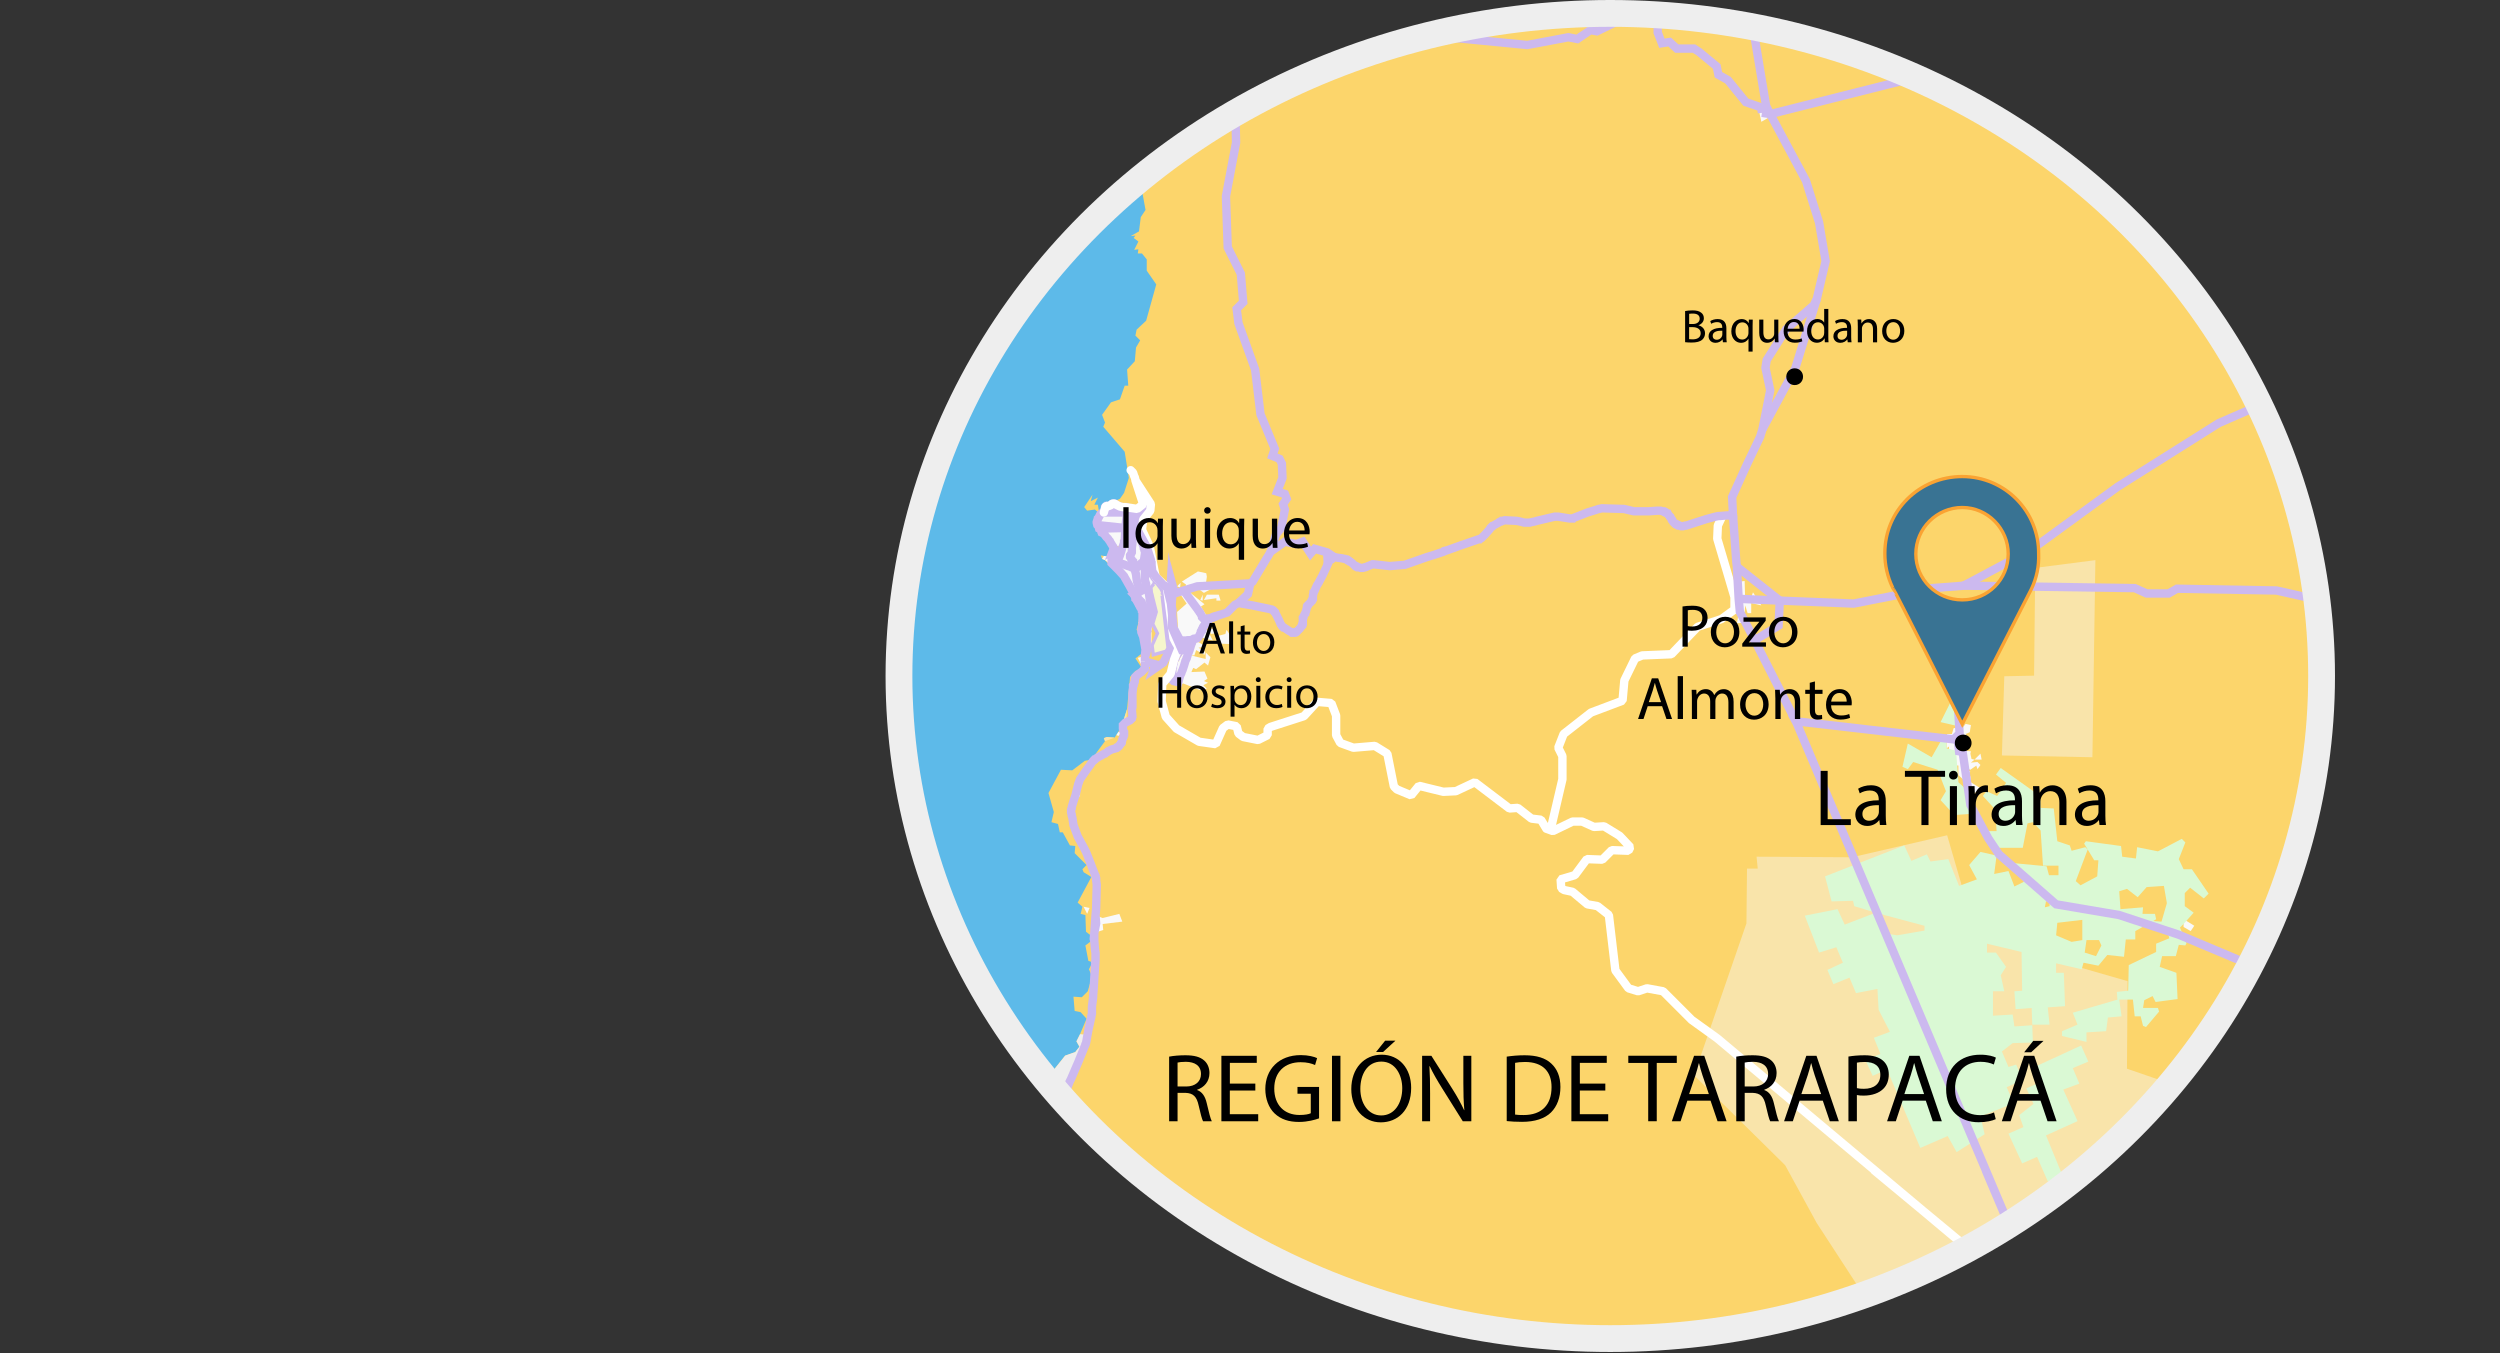 <?xml version="1.0" encoding="UTF-8"?><svg id="Region" xmlns="http://www.w3.org/2000/svg" xmlns:xlink="http://www.w3.org/1999/xlink" viewBox="0 0 746.16 403.89"><rect x="0" y="0" width="746.16" height="403.89" fill="#333333" stroke="none"/><defs><style>.cls-1{stroke-width:1.29px;}.cls-1,.cls-2,.cls-3,.cls-4,.cls-5{fill:none;}.cls-1,.cls-3{stroke-linecap:round;}.cls-1,.cls-4,.cls-6,.cls-5{stroke:#ccb9ef;}.cls-1,.cls-5{stroke-linejoin:round;}.cls-7{fill:#5dbae9;}.cls-8{fill:#f9e4aa;}.cls-9{fill:#daf9d4;}.cls-2{stroke:#eee;stroke-width:8px;}.cls-2,.cls-4,.cls-10,.cls-6{stroke-miterlimit:10;}.cls-11{fill:#f9f9f9;}.cls-3{stroke:#fff;stroke-linejoin:bevel;}.cls-3,.cls-4{stroke-width:2.5px;}.cls-12{clip-path:url(#clippath);}.cls-13{fill:#fcd56b;}.cls-10{fill:#397393;stroke:#faa332;}.cls-6{fill:#f6f6cd;}.cls-14{fill:#eee;}.cls-5{stroke-width:1.72px;}</style><clipPath id="clippath"><ellipse class="cls-2" cx="480.61" cy="201.76" rx="212.3" ry="197.76"/></clipPath></defs><g><g class="cls-12"><rect class="cls-7" x="218.23" y="2.64" width="527.35" height="400"/><path class="cls-13" d="M304.4,333.55l1.06,1.24-.89,1.07,2.49,1.77,.71,3.2-1.77,8.36,1.77-.36,.18,.66v2.36l1.07,1.6-.71,.18,1.06,1.6-1.77,1.42,1.6,1.6-1.07,2.31,1.24,1.6-.17,2.14-3.03,3.2,.18,3.73-1.6,1.6,.4,4.77,.14,3.05,.13,.18,.04,.53,2.49,2.84,.53,3.56,.89,.71-.53,1.96,.18,.17h0l1.6,1.6,1.78,.18-.72,.71,.22,.17-.22,.36,1.6,.72-.17,3.55,.71,.53v1.96l-1.07,.89-.53-.54-1,1.91h434.36V2.64H334.95l.37,2.08,1.96,.71-1.07,4.98,1.25,4.09-1.07,1.95,1.07,.71-.18,1.96,1.24,.17,1.07,1.6-.71,.54,2.49,1.42,1.06,5.86,1.6,1.43-.88,3.2,1.06,2.84-.89,3.2,.18,2.13,.89,.54-1.07,3.55-1.6,1.07,.71,2.31-1.77,4.09,1.06,2.66-.89,1.07,1.07,5.86-1.42,2.14-.53,4.26-2.49,1.42,1.42-.17-.53,.71,1.42,1.06-1.25,2.49,1.25-.17-.18,1.24h1.24l1.43,1.78v3.37l2.84,4.09-3.02,10.84-2.85,2.67-.35,1.78,1.42,1.42-1.24,2.13-.36,4.09-2.31,2.49,.36,4.8h-1.07l-1.42,4.09-2.67,.89-2.66,3.73,.88,2.31-.53,1.24,6.4,7.47,1.24,7.82-1.42,4.44-1.24,1.78-4.45,1.96-1.06,1.95-.71,.18-.36-2.31h-1.07l1.07-2.14-2.13,1.07,.53-1.95-2.49,3.73,.89,1.06,2.31-.35,1.42,1.24-1.77,1.6,.89,1.25,1.42,3.2,2.31,2.31,.71,1.78-1.07,2.66-1.24-.18-.89-.17,.36,1.06,.88,.36,7.29,8.17,1.25,2.67,.53,3.02,1.42,1.07-.53,3.73-.54,2.13,1.25,1.96,.71,4.8-2.31,1.78,2.13,3.2-2.13,.53-1.6,1.78-.89,9.59-1.24,3.91-1.43,3.03-1.06,1.6-2.31-.18-.89,.35,.35,.89-4.08,5.51-1.96,.36-3.73,2.84-3.38-.18-3.73,6.94,1.6,5.68-.71,3.03,1.95,.53,.54,2.49h.88l2.14,3.91,1.6,.18-.18,2.13,3.55,3.55-1.24,1.25,.36,.89,2.31,1.42-4.09,7.64,1.42,1.25-.53,2.13,1.42,.35,.18,4.98,1.6,1.24-.36,1.78-1.42,1.07,.89,4.62,1.24,.36-1.06,2.13,.88,2.13-1.24,4.44-1.78,1.78-2.49-.18,.36,4.27,1.78,.36,1.77,1.95-1.95,4.62-1.07,2.14,.89,1.6-1.24,1.59-3.02,1.07-5.69,7.11-1.07,4.62-2.84,1.25-1.25-.89-2.66,6.4Z"/><path class="cls-8" d="M329.46,220.32l.35,.89,2.85-1.06-2.31-.18-.89,.35m5.69-4.8l1.06-1.24,.18-2.67-1.24,3.91m170.45,105.41l27.2,26.84,9.42,17.24,14.93,22.93,24.53,3.73,14.57-.18,3.2,3.73,.43,7.42h39.12l-.09-.66-12.8-11.91-.35-4.27,3.02-1.6v-3.73l9.07-3.91,6.93-1.78,9.6-4.8,.88-5.33,2.67-1.06,2.84-14.22h-.04l3.96-20.09-29.87-10.31,.18-26.13-44.97-12.97-8.88-30.57-28.44,6.57-28.44-.18,.35,3.56h-3.2l-.17,16.35-15.65,45.33m91.9-95.45l27.01,.53,.89-58.83-17.95,2.31-.35,32.17-8.89,.18-.71,23.64m34.48-195.88l1.6,1.25,3.73-4.8-1.6-1.42-1.95,1.42-1.78,3.55Z"/><path class="cls-11" d="M638.2,276.14l-1.95-1.07-1.43,1.24-1.95-2.66-1.42,.35v-1.24l1.06-.36,.71,1.07,2.32-.36,2.13,.89,.71,1.07-.18,1.07m-57.23-52.79v-2.32l.18-1.95h1.42l.53-1.78h1.42l1.07-1.95v2.13l1.07-1.42,1.59,.35-.35,2.14-1.24,.53,1.59,2.67-.71,.53-1.06,1.24h1.06l-1.6,.54,2.31,.17-.17,.71,.35,1.6,.89,.18-1.07,.89,1.96-.18,.89,.89-.89,1.25-.36-1.07-1.77,1.24-1.07-.35v.89l1.07-.18-1.07,1.95,1.07-.35,.17,1.78,3.38,2.13-.89,1.6-.71-.89-2.31,1.07,.71-1.25-1.06,.18-.71-3.02-2.14-1.96v-2.84l-1.6-.18v.71l-.89-.71-.35-5.51-.71,.54m-274.44,147.35l.36,.71-.54,1.24-1.24,.18,1.42-2.13m20.8-97.41l1.77,.71,4.98-1.24,.89,2.31-5.87,.71,.18,1.78-1.6,.53-.53-.89,.18-3.91m-2.14-2.31l-.71,1.78-1.06-2.13,1.77,.35m1.07,17.06l-.71-1.06,1.24,.35-.53,.71m-5.16-50.65l.36-1.25,.89,.18v1.42l-1.25-.35m268.22-10.67l1.78-1.78,.35,1.78h-2.13m-229.47-52.08l-6.04,.89,.18-1.06-1.25-.89,4.8-3.03,2.49,.54,.18,1.06-.36,2.49m-8.88,26.66l.17-2.84,2.67-4.98h1.24l-1.06-.35,.35-1.96,1.78-.35,3.91,2.13-2.31,.36,1.96,1.24-.18,.89-2.49-1.42-.53,1.6h-1.07l4.44,1.06v-1.95l1.42,1.42-.71,2.49-1.06-.89-2.49,1.96-.89-.36-.53,1.24,3.91-.17,.89,2.13-1.07,.71,1.24,.53-1.42,.71,1.07,1.07-2.13,.36-4.98-1.96-1.07,.71-2.49-2.13,1.43-1.25m7.46-20.26l1.78,2.85,1.24,.17-1.6,1.07-1.95,4.44-3.73,1.25-2.49-1.6-.36-6.58,2.85-2.49-2.14-3.2,2.85-.35,4.62,3.73-1.07,.71m-6.04-7.11l-.18,1.42-.89-.35,1.07-1.07m-17.6,44.26l-.89,1.42-.71-.18,.53-.88,1.07-.36m6.93-22.4v2.32h-1.24l-.89-1.78,2.13-.54m-15.28-40.88l1.77-1.6,1.43-.17,.71-2.14,2.13-.71,6.04,1.78,2.67-.53-1.42,4.8h-1.42l-.18,1.42,1.24,.18,2.49,4.97-.35,4.8,1.06,.89,1.78,5.69-1.07,1.24,1.78,7.11-1.07,3.56-.35,2.13-1.25-.36-1.6,.18,.18-3.55-.71-.36,.18-2.84-2.13-3.38-.72-1.95-2.66-4.8-5.16-4.09-.88-.36,.53-.89,1.24,.18,2.85,1.78,1.95-5.87-.53,1.25-2.85-.54-4.79-6.57-.89-1.25m15.99,33.06l1.25,.54v4.8h-1.42l-.71-2.85h.71l.17-2.49m-1.6-1.24l-1.06-.89,1.24-1.24-.18,2.13m19.56,1.42l1.6,3.02-3.91-1.06,.88-2.31,1.43,.35m-1.07-11.2l-1.96-1.42h-2.84l4.62-.53-.53,.71h1.78l.53-.89,.35,1.07-1.95,1.06m3.73,2.31v-.71l-3.73,.54,.89-1.6h3.55l.54,1.77h-1.25m.18,8.71l.36,.89-2.14,.36-.89-1.78,2.67,.53m4.27,4.27l-4.45-.18,.89-.71-.89-1.42,2.67-.71,.35-1.25,1.25,1.78,.18,2.49m-9.25-13.15l.71-1.6v1.77l-.71-.17m164.42,.89l-.18-1.07,.71-2.13,2.49,3.91-3.02-.71m-5.69-6.23l1.78-.17v1.24h.71v-1.24l1.24-.18,.18,6.58,.53-.72,1.25,.72v3.02h-1.07l-.71-2.31-.18,1.95-1.06,.53,1.42,2.67-2.67,.18,.53-2.85-1.95-8.7v-.72m9.78-141.84l.88,1.6,.89-.71,.54,1.6-3.38,1.96-.71-3.38,1.78-1.07m210.98,286.35l.89-.35,1.42,1.6-.36,1.59-1.42-.17-.53-1.42v-1.25m-86.03-42.48l.36-1.24,2.84,1.77-1.07,1.6-2.13-1.24v-.89m-6.4-266.26l.53-1.42,1.43,.35-1.96,1.07Z"/><path class="cls-14" d="M317.91,315.06l3.02-1.07,1.24-1.59-.89-1.6,1.07-2.14,2.13,.18-4.44,11.91-1.6,1.42,.71,.36-2.31,6.04-.53,11.2-1.25,1.95-6.4-.17-2.13-11.2,.53-1.96,4.09-.89,2.31-5.33h-1.24l5.69-7.11Z"/><path class="cls-9" d="M651.71,275.78l-1.07,1.07,1.96,4.62-.36,.71-1.95-.18-.89,3.38h-4.09l-.71,3.2,4.98,1.77,.35,7.83-6.57,.88-.89-1.77-2.49,1.24-.36,2.31h4.45l.35,1.07-3.91,4.62-.89-.36-.71-2.84h-1.78l-.53-4.98h-4.09l.71,4.98-4.08,.36-.54,4.08-5.86,.36v2.84l-7.29-1.77v-1.43l4.62-1.95-1.42-3.56,13.33-3.91-.18-2.31,3.38-.35,.18-7.65,8.17-3.91v-2.48l3.91-1.6-.35-1.6-5.16-1.25,.36-2.13-4.98,2.84v2.49h-2.84l-.53,5.16-4.98-.54-2.67,3.2-4.44-.89-.53,1.96-7.65-1.78v2.84h2.31l.36,9.96-5.16,.35,.54,5.16h-5.16l-.18-4.98-4.79,.36-.36-5.34,2.31-.17-.18-11.56-10.31-2.48v2.66h2.67l3.02,4.27-1.6,2.49,1.07,4.79h-3.38v7.29l5.87-.35,.53,3.55,5.33-.35,.18,5.15-6.04,.18-3.2,2.49,1.95,4.62,2.31-.71,1.96,4.62-4.8,2.13,2.13,4.8-9.95,3.91,1.24,5.33-8.35,5.34-2.67-4.8-8.17,3.55-9.96-23.46-4.26,1.95-2.14-4.62,4.45-1.95-1.96-4.8,4.8-1.78-3.38-6.57-.35-6.23-6.4,1.25-1.95-4.62-4.8,1.95-1.78-4.26,4.62-2.14-1.96-4.62-5.15,1.6-4.27-11.02,9.78-1.95,2.13,4.62,9.25-3.56-6.4-1.95-.36-1.6-6.4,.18-1.95-7.47,23.64-9.24,2.13,4.62,4.62-1.96,1.07,2.14,5.33-.71,3.2,7.99,5.33-1.95-2.31-4.27,3.38-3.91,4.8,1.07-.71,5.51,4.26-.89,1.78,4.62,2.84-1.42-3.37-4.44,.71-1.07,9.42,.89,.71,2.66h2.84v-2.84h-4.62l-.71-10.49-2.31-2.48-1.6,.35-1.42,7.29h-7.11l-3.38-3.91,.36-1.07h2.31l-.36-6.4-3.73-4.09,1.07-1.42,3.2,1.42,2.66-3.91-3.02-2.48,1.42-1.96,11.73,8.35,.18,3.56,3.91,.18,1.07,9.77,3.73,1.25,.53,1.6,4.09-1.07,.71,.71-3.55,9.42,1.42,1.25,4.98-2.67,.35-4.8h-1.24l-3.02-4.98,.53-.71,10.49,1.43,.35,3.19,4.09,.54,.36-3.38,6.22,1.24,7.11-3.73,1.06,1.07-1.95,4.98,1.42,3.02h2.49l4.98,7.28-1.43,1.43-4.08-3.2-1.6,1.6v3.91l2.66,1.95-3.02,3.38m-88.87,2.84l3.37,.54,8.18-1.42v-1.43l-14.57-3.91,3.02,6.22m55.45,2.49l3.2-.53v-6.04l-7.46,.88-.36,3.74,4.62,1.95m8.18-.53h-3.73l-.54,3.73,3.38,1.07,1.6-3.2-.71-1.6m13.15-9.78l-.17,1.96h3.73l.35,1.6-.89,.53,2.49,.18,1.6-5.51-.89-5.16-5.15,.36-2.67,3.02-3.2-2.49-2.31,.71,.36,5.34,6.75-.54m-27.9-.35v-1.6l-1.07,.18-.35,1.77,1.42-.35m-30.75-47.1l2.84,.71,.71,9.42,2.14,1.95,1.77,7.47-5.15,.35-4.09-4.44,1.6-2.67-2.49-6.4-7.29-2.31-1.6,2.14-1.6-.71,1.6-6.94,7.11,4.09,3.03-5.33,1.42,.35v2.32m35.01,140.95l-4.44,2.13-4.09-9.42,4.8-1.96,3.73,9.25m-12.08-27.91l-1.25-3.55,4.27-3.38-2.13-4.62,4.79-2.14-1.95-4.44,13.51-6.22,2.13,4.8-4.62,1.95,1.95,4.63-4.79,1.77,4.26,9.42-9.42,4.27,4.98,12.09-4.45,1.6-3.2-7.29-4.44,1.95-4.09-8.88,4.45-1.96m-21.16-127.98l1.6,.36,.18,8-5.33-1.25,3.55-7.11Z"/><path class="cls-6" d="M344.39,174.29l.35-1.78,2.85,3.73,1.78,16-.18,1.78-4.98,1.42-.35-2.84,1.6-3.56-1.43-2.84,1.07-3.56-1.78-7.11,1.07-1.24m-13.69-8.18l.89-2.31,.53,1.6-1.42,.71Z"/><path class="cls-5" d="M517.51,153.67l-.18,.53-.17-1.06,.35,.53"/><path class="cls-1" d="M517.51,153.67l-.18,.53-.17-1.06,.35,.53"/><path class="cls-4" d="M708.77,98.75l.17-1.6,7.65-9.07,7.82-7.46,2.66-.71"/><path class="cls-4" d="M727.07,79.91l2.31-.54,3.03,2.49,13.17,1.91"/><path class="cls-4" d="M398.25,166.29l-2.14-1.42-3.73-1.07-1.24,1.42-2.31-3.55-1.96,.71-3.38-.71-4.26,3.02-.71,1.24-.36,.54-4.27,7.11-.71,.53-15.82,.89-4.08,1.24-2.67,.89-.53-1.95-.18,2.48-.53-2.84-.18,2.84m46.92-12.79l.18,3.37"/><path class="cls-4" d="M526.04,128.07l9.78-18.13,6.4-20.61"/><path class="cls-4" d="M576.7,175.53l6.4,33.24,1.24,1.42,.54,8.71-1.78,1.78"/><path class="cls-4" d="M365.19,7.03l.88-.89,5.69,.36,17.78-1.6,6.22-1.43,3.37,1.25,3.38,4.98,6.93,4.62,9.78-4.45,36.62,3.56,12.26-2.31,2.67,.53,3.91-2.66,1.95,.35,8-3.91,7.64-1.78,.71,.71-.71,.54,2.14,.17,.35,1.07v3.56l1.25,3.2,2.31-.36,2.13,1.96h5.15l1.6,1.06,5.16,4.27,.53,2.49,2.85,1.6,5.33,6.57,4.62,1.6,.18,1.6"/><path class="cls-4" d="M365.19,7.03l3.55,27.55,.18,8-3.02,16,.53,15.28,3.91,7.82,.71,8.53-1.95,1.96,.53,4.27,4.98,13.86,1.6,13.33,4.26,10.31-.71,2.13,2.13,.89,.71,1.42,.18,4.27-1.6,4.09,2.31,.71,.54,1.42-1.07,1.6,.53,1.6-1.06,5.51-1.6,1.95-1.6,5.16"/><path class="cls-4" d="M587.9,174.82l-.18-.89,18.66-9.95,25.6-18.66,30.22-19.02,33.77-14.76,11.73-12.62,1.07-.17,12.26,.35,4.27-1.24,7.64,1.6,5.69-.54,2.49,1.43m-155.18,74.47l1.78-.89"/><path class="cls-4" d="M340.12,154.2l-1.42-.53-1.42-.36-.36-.17-.53-.18h-6.93m6.93,0l-.53,4.62-.18,3.91-.18,.18v.35l-.18,.54-.35,.89-.53,1.77-.18,.54-.36,.88-.35,.89v.36l-.18,.35-.36,1.07m198.19,9.95l-12.27-.53m9.42-144.68l-2.48-.36m219.71,68.38l-4.46-1.72m-398.15,84.25v-.54l-.18-.17v-.36l-.71-1.24-.36-.71-.17-.18-.36-.71-.36-.71-.17-.18v-.18l-.18-.18-.36-.35-.35-.36-.54-.53-.17-.18-.18-.18-.36-.35,.71-.36h.18l.54-.35,.17-.18-.17-.71-.18-.71v-.18l-.36-1.25-.18-.88-.17-1.43-.18-.71-.36-1.06v-.71l-.17-.36v-.18l-.18-.53v-.36l-.18-.17-.36-.54-.35-.53v-.53l.35-.54,.18-.35v-1.42l.18-1.25v-1.24l.18-.89v-1.96l.18-.71v-1.95l.17-.71v-.54l.18-.18v-.35m14.58,22.57l.17,.18,.36,.53,3.02,4.09,.53,.71,.36,.54,.18,.17,.18,.36,.17,.18,.18,.35,.18,.36,.18,.35v.18l.35,.36h1.96l1.6-.54m-21.51-16.17h-.18l-.35,.18-.18,.17-.36,.36-.17,.36-.72,.53h-.17l-.54,.18-.35-.18-.54-.18-.35-.18-.53-.17-.54-.18-.89-.36-.53-.18-.53-.17h-.18l-.53-.18-.54-.71-.53-.18-.71-.18m29.33,17.78h0m0,0l-1.96,2.49-.89,1.77m.36-.18l.53-1.59m10.49-7.11l2.84-2.67,.71-3.2m-33.06,2.49l.71-.36,.72-.35,.53-.18"/><path class="cls-4" d="M338.52,177.49l.36,1.06v.18l.18,.18,.89,1.6,.35,.71,.36,.53,.17,.18v.36l.18,.17v3.74l-.35,1.6v.88l.35,.89,.18,.36,.71,3.91-.18,1.95v1.6"/><path class="cls-4" d="M604.25,376.21l34.48-6.05,13.51-3.55,16.71-9.07,57.41-38.03,3.74-1.6,3.02-.36"/><path class="cls-4" d="M536,215.35h.71l46.39,5.33,1.24,.35,.36,3.2,1.07,.18,2.31,15.82,5.33,9.95,3.2,4.8,17.06,14.93,18.84,3.2,17.78,5.87,68.43,28.79,14.4,9.78,2.66,1.96,4.09-.72,1.25-2.13,4.46-2.33"/><path class="cls-4" d="M531.2,179.26l22.04,.89,23.46-4.62,9.24-.71h1.96l49.23,.71,3.56,1.6h6.58l2.48-1.42,29.69,.53,29.86,6.76,2.49-2.67,3.91-1.78,10.13,2.85,8.18,.35,11.57,2.66"/><path class="cls-4" d="M341.72,195.79l.36-.71,.18-.71v-5.51l.17-.53v-.53l.18-.89v-.36l.18-.53,.18-1.42,.35-1.07,.36-1.6v-.35l-.18-1.07-.18-.71v-.18l-.17-.89-.18-1.07-.18-1.06v-.36l-.71-.53v-1.42l-.36-1.07v-4.44l-.53-.89,.18-.36,.18-1.06,.17-1.25v-.35l.54-.71-.71-.36v-.18l-.18-.17v-.18l-.36-.89v-.18l-.18-.35v-.18l-.88-1.78-.18-.18v-1.06m-1.6,18.13l-1.07-1.96-.71-1.24-.71-1.25-.18-.35-1.42-1.6-1.07-1.07-.89-.89-.17-.18-.18-.17v-1.25l.53-1.06,.18-.36v-1.78l-.18-.35-.35-.54-.54-.88-.17-.36-.18-.18-.36-.53-.17-.18-.36-.35-.53-.72-.18-.17-.18-.18-.35-.18v-.18l-.18-.17v-.18l-.18-.18-.18-.35-.35-.18-.18-.71-.18-.18-.18-.18-.17-.71v-.18l.17-.53,.18-.36v-.17l.18-.18,.18-.36,.17-.35,.18-.36,.18-.18h.18l.35-.17,.36-.18,.18-.71,.17-.36v-.53l.36-.36h1.07l.35-.35,.18-.18,.35-.18h.54l.89,.54,.71,.35,.89,.18h1.06l1.07,.53h.89l.71,.18h.53l.18-.18h.18l.18-.18h.35l.89-.17-.18,1.95-.18,.18-.35,.18-.18,.17-.18,.18-.17,1.07-.18,1.42v1.25l-1.42-.54-2.49,.18-7.82,.18m26.13,33.41l1.59-.17v.88l-.17,.36-.18,.53-.36,1.25-.35,.89-.18,.35-.18,.71-.17,.36v.18l-.36,.71-.36,1.24-.17,.53-.36,1.07-.18,.36-.17,.53-.18,.35-.18,.36-.53,1.96-1.43-.36-.88-.71v-.53l.35-.72,.18-.17v-1.96l.18-.18v-.53l.17-.35v-.36l.18-.71v-.18l.36-.35v-.18l.35-.71,.18-.18v-.18l.18-.18,.18-.17v-.18l.17-.18-.17-.89-.18-.89-.53-.89-.72-1.42-.53-.71v-.18l-.18-.17v-.18l-.17-.18v-.36l-.18-.17-.18-1.07-.18-.35v-.18l.18-.36v-4.44l-.18-.18-.17-.35v-1.25l-.18-.35-.18-.89-.18-.18v-1.25l-.18-.53-.17-.18,.17-.53-.17-.35-.36-.18-.35-.71-.18-.18-1.07-1.42-.71-.71-.36-.36-.17-.18-.18-.35-.53-.71-.18-.18-.18-.36v-.18l-.35-1.95v-.18l-.18-.71v-1.42l-.18-.18v-.18l-.36-1.06-.17-.54v-.17m-.54,33.23l3.2,.89-.53,1.43,2.84-1.96,2.14-4.27-1.78-15.82m2.66,25.6l1.43,.18,.53-1.78m-10.66-37.86v.18l.17,.53v.36m-3.37-7.47l-.18,.71-2.31-.53-8.36-.89m4.62-6.4l-.88,.71"/><path class="cls-3" d="M609.44,402.64l-3.23-9.19-2.67-7.65-.89-1.77-3.55-3.03-1.96-.17-84.6-70.92-7.65-5.51-8.53-8.54-4.8-.88-2.66,.88-2.85-.88-3.91-5.34-1.95-16.53-3.38-2.66-3.02-.54-4.45-3.73-2.48-.53-.89-.53-.18-2.67,4.26-1.25,3.56-4.79,4.62,.17,2.84-2.84,4.98,.18,.53-1.07-3.19-3.38-4.63-2.84-3.02,.18-3.55-1.6h-2.85l-5.86,2.84-1.96-.71-1.6-2.67-2.84-.35-4.09-3.2-2.49,.18-10.31-7.82-5.68,2.66-3.74,.18-7.28-1.78-2.32,2.85-4.26-1.78-.89-.89-1.95-9.78-3.74-2.31-6.4,.54-3.91-1.42-1.24-2.32v-5.86l-1.42-3.73-4.27-.36-3.91,4.27-9.95,3.2-.89,.53v1.95l-2.85,1.43-4.44-.89-1.42-1.07-.53-2.13-2.67-.53-1.42,1.06-2.14,4.8-4.97-.71-6.76-3.91-3.2-3.56-1.24-4.62,.18-5.15,2.49-3.02,1.06-4.27,1.25-3.2-.18-.89-.53-.89-.72-1.42-1.95-15.11-3.38-3.2-1.77-9.06-2.32-4.98,.36-3.02,2.13-2.67,.18-1.95-4.62-7.11v-.18l-.18-.71-.18-.35-.35-1.07-.18-.18-.18-.18-.18-.17-.17-.18m1.42,3.02l2.31,7.11-1.78,1.42-3.55-.53h-.71l-.89-.18-.71-.35-.89-.54h-.54l-.35,.18-.18,.18-.35,.35h-1.07l-.36,.36v.53l-.17,.36-.18,.71m132.06,94.38l1.6-1.07,3.2-13.68v-6.93l-1.24-2.49,1.6-4.09,8.17-6.4,9.42-3.55,.54-6.05,3.2-6.57,2.13-.89,8.71-.36,7.82-8.17,7.11-2.32,3.91-2.84v-3.73l-5.15-17.42,.17-3.91,1.25-2.67m95.51,248.44l-3.26-9.19-2.67-7.65-.89-1.77-3.55-3.03-1.07,.36-38.57-31.99"/><path class="cls-10" d="M585.66,142.23c-12.78,0-23.1,10.16-23.1,22.79v.31c0,3.39,.77,6.78,2.31,10.01,.15,0,20.79,40.81,20.79,40.81l20.64-40.35c1.54-3.23,2.31-6.78,2.16-10.47,.15-12.63-10.01-23.1-22.79-23.1h0m0,36.81c-7.7,0-13.86-6.16-13.86-13.71h0c0-7.7,6.31-13.86,13.86-13.86s13.71,6.31,13.71,13.86-6.01,13.71-13.71,13.71h0"/><path class="cls-4" d="M317.73,338.35l-1.42,3.55v.71l-.36,8-3.38,14.93,1.96,20.26-.08,16.84m1.5-53.27l-3.55,17.06,2.13,19.37-.06,16.84"/><path class="cls-4" d="M518.4,169.13l12.8,10.13"/><path class="cls-4" d="M531.2,179.26l-.36,7.47-6.4,3.91-1.06,.18"/><path class="cls-4" d="M634.59,2.64l-30.69,12.39-75.55,19.02"/><path class="cls-4" d="M602.52,402.64l3.69-9.19,1.42-3.91,.35-.54,.18-3.2-3.73-8.88-.18-.71-.53-.89-67.37-159.26-.35-.71-.89-1.6-.18-.36v-.18l-10.84-21.33-.71-1.06-.54-1.42-3.55-6.76-.36-3.91-.53-9.6-.18-1.42-.89-12.62v-.89l-.17-1.06v-.89l-.18-3.91,4.44-9.78,3.91-8.18,.71-2.31,2.31-11.55-1.42-6.75,.36-2.31,5.86-9.25,8.18-7.11,.89-1.77,2.67-11.38-1.96-11.55-3.91-12.45-10.67-19.9-1.24-2.49-4.83-28.92m80.24,400l3.69-9.19,1.42-3.91,.35-.54,.18-3.2-3.73-8.88-.18-.71-.53-.89-11.02-25.95"/><path class="cls-4" d="M341.72,197.39v2.14l-.17,.18-.18,.17-.71,.71-.54,.36-.89,.71-.17,.18-.18,.18v.35l-.18,.36v.71l-.18,.35v.18l-.17,.36v.17l-.18,.18v.54l-.18,1.77v4.09l-.18,.53,.18,2.31-.18,.36v.18l-.18,.18-.17,.17-.18,.18-.36,.18-.35,.18-.71,.35-.18,.18-.18,.18-.18,.18-.17,.17v1.07l.17,.89,.18,.18v.88l-.18,.36v.18l-.17,.35-.18,.36v.18l-.18,.53v.18l-.18,.18v.17l-.17,.18-.18,.18-.18,.35-.18,.18h-.18l-.17,.18-.18,.18h-.18l-.18,.18-1.24,.35-.36,.18-.35,.18-.36,.17-.17,.18-.54,.36-.18,.17-.53,.18-.53,.36-.36,.18-1.24,.71-.18,.17-.18,.18h-.18l-.17,.18-.18,.18-.53,.71-.36,.53-.53,.71-.89,1.25-1.6,2.31-.53,1.42-.72,2.84v.18l-.71,2.13-.53,1.78v.36l-.18,.35v.89l.18,.53v.36l.18,.53,.35,2.31,1.25,3.38,1.95,3.56,.18,.35,.18,.36,.18,.35,1.42,3.56,.53,1.42,.71,1.78,.18,.35v.18l.18,.53v.54l.18,1.42-.18,7.11-.18,2.13-.18,2.49-.18,2.67v2.48l.18,2.32,.18,1.24v1.95l-.36,5.34-.17,3.02-.18,2.31v.53l-.36,2.85v2.13l-.17,.53v.36l-.18,.71-.71,3.2-.36,1.95-.18,1.07-.17,.89-.18,.35v.18l-.18,.36-1.95,4.8-2.14,4.97-.53,1.07-.71,1.96v.17l-.18,.18v.71l-.18,3.02-.35,7.47,.18,1.06-.18,.72m8.88-57.42l-.17-.71,.17-1.77,.54-2.85-.18-2.31"/><path class="cls-4" d="M517.51,153.67h-.89l-.71,.18h-.71l-1.95,.17h-.36l-.89,.18-2.66,.71-4.45,1.43-1.06,.35-.54,.18h-.35l-.54,.18h-.71l-.35-.18h-.36l-.18-.18h-.17l-.18-.18h-.18l-.18-.17h-.17l-.18-.18-.18-.18-.18-.18-.18-.35-.17-.18v-.18l-.54-.71v-.18l-.17-.18-.18-.17-.18-.18-.18-.36h-.17l-.18-.17-.18-.18h-.18l-.18-.18h-.17l-.18-.18h-.36l-.53-.18h-1.07l-2.48,.18h-4.45l-3.02-.71h-.36l-6.04-.18h-.18l-.71,.18h-.18l-1.06,.36-2.31,.71-4.09,1.6-.18,.18h-1.06l-3.38-.54h-1.07l-5.33,1.25-.53,.17-.89,.18-.71,.18h-1.6l-1.43-.36-.88-.17-3.56-.18-.53,.18h-.36l-.18,.17h-.17l-.36,.18-.18,.18-1.6,.89-.17,.18h-.18l-.18,.17-.18,.18-.18,.18-.17,.36-1.42,1.59-.54,.54-.18,.18-.17,.17-.18,.18-.36,.18-.17,.18h-.36l-5.15,1.77-4.45,1.6h-.18l-.35,.18h-.18l-.18,.18-.53,.18-2.13,.71-2.31,.71-6.58,2.31h-.18l-4.26,.36-4.8-.54h-.36l-2.13,.89h-.18l-.53,.18h-.71l-.54-.18h-.35l-.18-.18h-.18l-.18-.17h-.17l-.18-.18-.36-.36-.17-.18-.89-.71h-.18l-.18-.17-.18-.18h-.17l-.18-.18h-.18l-.35-.18h-.18l-.71-.18-1.25-.17-1.06-.18-.18,.18-.36,.17-.18,.18h-.17l-.18,.18-.36,.18-.88,1.95-1.25,2.67-1.24,2.31-.36,.53-.71,1.6-.18,.36-.18,.18v.35l-.17,.53v1.07l-.18,.18v.18l-.18,.17v.18l-.18,.18-.17,.18-.36,.35-.18,.18-.17,.18-.18,.18v.17l-.18,.18v.18l-.36,1.42-.17,.36v.17l-.18,.18-.18,.36-.18,.35v.18l-.17,.18v1.78l-.18,.17v.36l-.18,.18-.18,.18-.35,.53-.54,.53-.17,.18-.18,.18-.18,.17h-.36l-.17,.18h-.71l-.18-.18-.36-.17-.35-.18-1.6-1.07h-.18l-.18-.17-.18-.18-.17-.36-.18-.18-.53-1.24-.54-1.07-.18-.35-.35-.71-.18-.18v-.18l-.18-.18-.17-.17-.18-.18-.36-.18h-.18l-.53-.18-1.78-.35-3.37-.71-2.14-.36-1.95-.35-1.07,.53-.53,.53-.71,.71-1.07,1.07-1.06,.35-1.6,.54-.89,.35-1.6,.54h0l1.06-.54,3.03-.89m-25.42-24.52l.35,.88,.18,.18,.18,.36,.89,1.6,.89,1.6,1.24,3.91v.35l.18,.36v.71l.18,1.6v.35l.17,.18,.89,1.42,2.31,2.49,1.07,.71,1.6,6.58-.18,5.16,3.02,6.93h.89l-.35-1.07-.18-.35v-.72l.18-.17,.89-.54,1.59-.17,1.6-.54,.36-.35,.18-.36,1.24-2.66,1.96-2.49m35.72-17.42l-.53,1.06-.35,.89m-41.77,22.04h-1.6l-.18-.17-.36-.18-1.78-3.38-1.06-9.78-.36-2.31-1.6-.71m31.64,7.11l-5.15-1.06m-16.36,9.77l-1.06,.18-.54,.36"/><path id="Circle" d="M535.64,114.71h0c-1.29,0-2.28-.99-2.28-2.28h0c0-1.29,.99-2.28,2.28-2.28h0c1.29,0,2.28,.99,2.28,2.28h0c0,1.29-.99,2.28-2.28,2.28Z"/><path d="M535.64,114.93c-1.42,0-2.5-1.08-2.5-2.5s1.08-2.5,2.5-2.5,2.5,1.08,2.5,2.5-1.08,2.5-2.5,2.5Zm0-4.57c-1.16,0-2.07,.91-2.07,2.07s.91,2.07,2.07,2.07,2.07-.91,2.07-2.07-.91-2.07-2.07-2.07Z"/><path id="Circle-2" d="M585.94,224.03h0c-1.29,0-2.28-.99-2.28-2.28h0c0-1.29,.99-2.28,2.28-2.28h0c1.29,0,2.28,.99,2.28,2.28h0c0,1.29-.99,2.28-2.28,2.28Z"/><path d="M585.94,224.25c-1.42,0-2.5-1.08-2.5-2.5s1.08-2.5,2.5-2.5,2.5,1.08,2.5,2.5-1.08,2.5-2.5,2.5Zm0-4.57c-1.16,0-2.07,.91-2.07,2.07s.91,2.07,2.07,2.07,2.07-.91,2.07-2.07-.91-2.07-2.07-2.07Z"/><g><path d="M336.85,151.38v12.14h-1.57v-12.14h1.57Z"/><path d="M345.48,162.17h-.04c-.47,.86-1.44,1.55-2.84,1.55-2.03,0-3.69-1.76-3.69-4.41,0-3.26,2.11-4.7,3.94-4.7,1.35,0,2.25,.67,2.68,1.51h.04l.05-1.31h1.49c-.04,.74-.05,1.5-.05,2.39v9.89h-1.58v-4.92Zm0-3.83c0-.22-.02-.47-.07-.67-.23-.97-1.08-1.8-2.27-1.8-1.64,0-2.63,1.39-2.63,3.35,0,1.73,.83,3.24,2.57,3.24,1.03,0,1.91-.63,2.27-1.73,.07-.22,.13-.52,.13-.76v-1.64Z"/><path d="M356.96,161.14c0,.9,.02,1.69,.07,2.38h-1.4l-.09-1.42h-.04c-.41,.7-1.33,1.62-2.88,1.62-1.37,0-3.01-.76-3.01-3.82v-5.1h1.58v4.83c0,1.66,.5,2.77,1.94,2.77,1.06,0,1.8-.74,2.09-1.44,.09-.23,.14-.52,.14-.81v-5.35h1.58v6.34Z"/><path d="M361.35,152.35c.02,.54-.38,.97-1.01,.97-.56,0-.95-.43-.95-.97s.41-.99,.99-.99,.97,.43,.97,.99Zm-1.76,11.16v-8.71h1.58v8.71h-1.58Z"/><path d="M369.74,162.17h-.04c-.47,.86-1.44,1.55-2.84,1.55-2.03,0-3.69-1.76-3.69-4.41,0-3.26,2.11-4.7,3.94-4.7,1.35,0,2.25,.67,2.68,1.51h.04l.05-1.31h1.49c-.04,.74-.05,1.5-.05,2.39v9.89h-1.58v-4.92Zm0-3.83c0-.22-.02-.47-.07-.67-.23-.97-1.08-1.8-2.27-1.8-1.64,0-2.63,1.39-2.63,3.35,0,1.73,.83,3.24,2.57,3.24,1.03,0,1.91-.63,2.27-1.73,.07-.22,.13-.52,.13-.76v-1.64Z"/><path d="M381.22,161.14c0,.9,.02,1.69,.07,2.38h-1.4l-.09-1.42h-.04c-.41,.7-1.33,1.62-2.88,1.62-1.37,0-3.01-.76-3.01-3.82v-5.1h1.58v4.83c0,1.66,.5,2.77,1.94,2.77,1.06,0,1.8-.74,2.09-1.44,.09-.23,.14-.52,.14-.81v-5.35h1.58v6.34Z"/><path d="M384.73,159.45c.04,2.14,1.4,3.03,2.99,3.03,1.13,0,1.82-.2,2.41-.45l.27,1.13c-.56,.25-1.51,.54-2.9,.54-2.68,0-4.29-1.76-4.29-4.39s1.55-4.7,4.09-4.7c2.84,0,3.6,2.5,3.6,4.11,0,.32-.04,.58-.05,.74h-6.12Zm4.65-1.13c.02-1.01-.41-2.58-2.2-2.58-1.6,0-2.3,1.48-2.43,2.58h4.63Z"/></g><g><path d="M360.14,192.17l-.95,2.86h-1.21l3.09-9.1h1.42l3.11,9.1h-1.26l-.97-2.86h-3.23Zm2.98-.92l-.89-2.62c-.2-.59-.34-1.13-.47-1.66h-.03c-.13,.54-.28,1.09-.46,1.65l-.89,2.63h2.74Z"/><path d="M366.85,185.44h1.19v9.59h-1.19v-9.59Z"/><path d="M371.47,186.62v1.88h1.7v.9h-1.7v3.52c0,.81,.23,1.27,.89,1.27,.31,0,.54-.04,.69-.08l.05,.89c-.23,.09-.59,.16-1.05,.16-.55,0-1-.18-1.28-.5-.34-.35-.46-.93-.46-1.7v-3.57h-1.01v-.9h1.01v-1.57l1.16-.31Z"/><path d="M380.34,191.71c0,2.42-1.67,3.47-3.25,3.47-1.77,0-3.13-1.3-3.13-3.36,0-2.19,1.43-3.47,3.24-3.47s3.15,1.36,3.15,3.36Zm-5.19,.07c0,1.43,.82,2.51,1.99,2.51s1.99-1.07,1.99-2.54c0-1.11-.55-2.51-1.96-2.51s-2.01,1.3-2.01,2.54Z"/><path d="M346.94,202.13v3.81h4.4v-3.81h1.19v9.1h-1.19v-4.27h-4.4v4.27h-1.17v-9.1h1.17Z"/><path d="M360.44,207.91c0,2.42-1.67,3.47-3.25,3.47-1.77,0-3.13-1.3-3.13-3.36,0-2.19,1.43-3.47,3.24-3.47s3.15,1.36,3.15,3.36Zm-5.19,.07c0,1.43,.82,2.51,1.99,2.51s1.99-1.07,1.99-2.54c0-1.11-.55-2.51-1.96-2.51s-2.01,1.3-2.01,2.54Z"/><path d="M361.78,210.02c.35,.23,.97,.47,1.57,.47,.86,0,1.27-.43,1.27-.97,0-.57-.34-.88-1.21-1.2-1.17-.42-1.73-1.07-1.73-1.85,0-1.05,.85-1.92,2.25-1.92,.66,0,1.24,.19,1.61,.41l-.3,.86c-.26-.16-.73-.38-1.34-.38-.7,0-1.09,.41-1.09,.89,0,.54,.39,.78,1.24,1.11,1.13,.43,1.71,1,1.71,1.97,0,1.15-.89,1.96-2.44,1.96-.72,0-1.38-.18-1.84-.45l.3-.9Z"/><path d="M367.28,206.83c0-.84-.03-1.51-.05-2.13h1.07l.05,1.12h.03c.49-.8,1.26-1.27,2.32-1.27,1.58,0,2.77,1.34,2.77,3.32,0,2.35-1.43,3.51-2.97,3.51-.86,0-1.62-.38-2.01-1.03h-.03v3.55h-1.18v-7.08Zm1.18,1.74c0,.18,.03,.34,.05,.49,.22,.82,.93,1.39,1.78,1.39,1.26,0,1.99-1.03,1.99-2.53,0-1.31-.69-2.43-1.94-2.43-.81,0-1.57,.58-1.8,1.47-.04,.15-.08,.32-.08,.49v1.12Z"/><path d="M376.29,202.86c.01,.41-.28,.73-.76,.73-.42,0-.72-.32-.72-.73s.31-.74,.74-.74,.73,.32,.73,.74Zm-1.32,8.37v-6.54h1.19v6.54h-1.19Z"/><path d="M382.78,210.99c-.31,.16-1,.38-1.88,.38-1.97,0-3.25-1.34-3.25-3.34s1.38-3.47,3.51-3.47c.7,0,1.32,.18,1.65,.34l-.27,.92c-.28-.16-.73-.31-1.38-.31-1.5,0-2.31,1.11-2.31,2.47,0,1.51,.97,2.44,2.27,2.44,.68,0,1.12-.18,1.46-.32l.2,.89Z"/><path d="M385.5,202.86c.01,.41-.28,.73-.76,.73-.42,0-.72-.32-.72-.73s.31-.74,.74-.74,.73,.32,.73,.74Zm-1.32,8.37v-6.54h1.19v6.54h-1.19Z"/><path d="M393.25,207.91c0,2.42-1.67,3.47-3.25,3.47-1.77,0-3.13-1.3-3.13-3.36,0-2.19,1.43-3.47,3.24-3.47s3.15,1.36,3.15,3.36Zm-5.19,.07c0,1.43,.82,2.51,1.99,2.51s1.99-1.07,1.99-2.54c0-1.11-.55-2.51-1.96-2.51s-2.01,1.3-2.01,2.54Z"/></g><g><path d="M502.18,181.01c.76-.13,1.75-.23,3.01-.23,1.55,0,2.68,.36,3.4,1.01,.67,.58,1.06,1.46,1.06,2.54s-.32,1.96-.94,2.59c-.83,.88-2.18,1.33-3.71,1.33-.47,0-.9-.02-1.26-.11v4.86h-1.57v-11.99Zm1.57,5.85c.34,.09,.77,.13,1.3,.13,1.89,0,3.04-.92,3.04-2.59s-1.13-2.38-2.86-2.38c-.68,0-1.21,.05-1.48,.13v4.72Z"/><path d="M519.14,188.57c0,3.22-2.23,4.63-4.34,4.63-2.36,0-4.18-1.73-4.18-4.48,0-2.92,1.91-4.63,4.32-4.63s4.2,1.82,4.2,4.48Zm-6.91,.09c0,1.91,1.1,3.35,2.65,3.35s2.65-1.42,2.65-3.39c0-1.48-.74-3.35-2.61-3.35s-2.68,1.73-2.68,3.38Z"/><path d="M520.02,192.08l3.94-5.13c.38-.47,.74-.88,1.13-1.35v-.04h-4.72v-1.28h6.64l-.02,.99-3.89,5.06c-.36,.49-.72,.92-1.12,1.37v.04h5.1v1.26h-7.08v-.92Z"/><path d="M536.48,188.57c0,3.22-2.23,4.63-4.34,4.63-2.36,0-4.18-1.73-4.18-4.48,0-2.92,1.91-4.63,4.32-4.63s4.2,1.82,4.2,4.48Zm-6.91,.09c0,1.91,1.1,3.35,2.65,3.35s2.65-1.42,2.65-3.39c0-1.48-.74-3.35-2.61-3.35s-2.68,1.73-2.68,3.38Z"/><path d="M491.78,210.78l-1.26,3.82h-1.62l4.12-12.14h1.89l4.14,12.14h-1.67l-1.3-3.82h-4.3Zm3.98-1.22l-1.19-3.49c-.27-.79-.45-1.51-.63-2.21h-.04c-.18,.72-.38,1.46-.61,2.2l-1.19,3.51h3.66Z"/><path d="M500.73,201.81h1.58v12.78h-1.58v-12.78Z"/><path d="M504.97,208.24c0-.9-.02-1.64-.07-2.36h1.39l.07,1.4h.05c.49-.83,1.3-1.6,2.74-1.6,1.19,0,2.09,.72,2.47,1.75h.04c.27-.49,.61-.86,.97-1.13,.52-.4,1.1-.61,1.93-.61,1.15,0,2.86,.76,2.86,3.78v5.13h-1.55v-4.93c0-1.67-.61-2.68-1.89-2.68-.9,0-1.6,.67-1.87,1.44-.07,.22-.13,.5-.13,.79v5.38h-1.55v-5.22c0-1.39-.61-2.39-1.82-2.39-.99,0-1.71,.79-1.96,1.58-.09,.23-.13,.5-.13,.77v5.26h-1.55v-6.36Z"/><path d="M527.87,210.17c0,3.22-2.23,4.63-4.34,4.63-2.36,0-4.18-1.73-4.18-4.48,0-2.92,1.91-4.63,4.32-4.63s4.2,1.82,4.2,4.48Zm-6.91,.09c0,1.91,1.1,3.35,2.65,3.35s2.65-1.42,2.65-3.39c0-1.48-.74-3.35-2.61-3.35s-2.68,1.73-2.68,3.38Z"/><path d="M529.87,208.24c0-.9-.02-1.64-.07-2.36h1.4l.09,1.44h.04c.43-.83,1.44-1.64,2.88-1.64,1.21,0,3.08,.72,3.08,3.71v5.2h-1.58v-5.02c0-1.4-.52-2.57-2.02-2.57-1.04,0-1.85,.74-2.12,1.62-.07,.2-.11,.47-.11,.74v5.24h-1.58v-6.36Z"/><path d="M541.69,203.38v2.5h2.27v1.21h-2.27v4.7c0,1.08,.31,1.69,1.19,1.69,.41,0,.72-.05,.92-.11l.07,1.19c-.31,.13-.79,.22-1.4,.22-.74,0-1.33-.23-1.71-.67-.45-.47-.61-1.24-.61-2.27v-4.75h-1.35v-1.21h1.35v-2.09l1.55-.41Z"/><path d="M546.52,210.53c.04,2.14,1.4,3.02,2.99,3.02,1.13,0,1.82-.2,2.41-.45l.27,1.13c-.56,.25-1.51,.54-2.9,.54-2.68,0-4.29-1.76-4.29-4.39s1.55-4.7,4.09-4.7c2.84,0,3.6,2.5,3.6,4.1,0,.32-.04,.58-.05,.74h-6.12Zm4.65-1.13c.02-1.01-.41-2.57-2.2-2.57-1.6,0-2.3,1.48-2.43,2.57h4.63Z"/></g><g><path d="M502.93,92.84c.53-.11,1.37-.2,2.23-.2,1.22,0,2,.21,2.59,.69,.49,.36,.79,.92,.79,1.67,0,.91-.6,1.71-1.6,2.07v.03c.9,.22,1.95,.97,1.95,2.37,0,.81-.32,1.43-.8,1.89-.66,.6-1.72,.88-3.26,.88-.84,0-1.49-.06-1.89-.11v-9.29Zm1.22,3.87h1.11c1.29,0,2.04-.67,2.04-1.58,0-1.11-.84-1.54-2.07-1.54-.56,0-.88,.04-1.08,.08v3.04Zm0,4.52c.24,.04,.59,.06,1.02,.06,1.26,0,2.42-.46,2.42-1.83,0-1.29-1.11-1.82-2.44-1.82h-1.01v3.6Z"/><path d="M514.23,102.16l-.1-.85h-.04c-.38,.53-1.11,1.01-2.07,1.01-1.37,0-2.07-.97-2.07-1.95,0-1.64,1.46-2.54,4.08-2.52v-.14c0-.56-.15-1.57-1.54-1.57-.63,0-1.29,.2-1.76,.5l-.28-.81c.56-.36,1.37-.6,2.23-.6,2.07,0,2.58,1.41,2.58,2.77v2.54c0,.59,.03,1.16,.11,1.62h-1.12Zm-.18-3.46c-1.34-.03-2.87,.21-2.87,1.53,0,.8,.53,1.18,1.16,1.18,.88,0,1.44-.56,1.64-1.13,.04-.13,.07-.27,.07-.39v-1.18Z"/><path d="M521.85,101.11h-.03c-.36,.67-1.12,1.21-2.21,1.21-1.58,0-2.87-1.37-2.87-3.43,0-2.54,1.64-3.66,3.07-3.66,1.05,0,1.75,.52,2.09,1.18h.03l.04-1.02h1.16c-.03,.57-.04,1.16-.04,1.86v7.69h-1.23v-3.82Zm0-2.98c0-.17-.01-.36-.06-.52-.18-.76-.84-1.4-1.76-1.4-1.27,0-2.04,1.08-2.04,2.61,0,1.34,.64,2.52,2,2.52,.8,0,1.48-.49,1.76-1.34,.06-.17,.1-.41,.1-.59v-1.27Z"/><path d="M530.78,100.31c0,.7,.01,1.32,.06,1.85h-1.09l-.07-1.11h-.03c-.32,.55-1.04,1.26-2.24,1.26-1.06,0-2.34-.59-2.34-2.97v-3.96h1.23v3.75c0,1.29,.39,2.16,1.51,2.16,.83,0,1.4-.57,1.62-1.12,.07-.18,.11-.41,.11-.63v-4.16h1.23v4.93Z"/><path d="M533.51,98.99c.03,1.67,1.09,2.35,2.33,2.35,.88,0,1.42-.15,1.88-.35l.21,.88c-.43,.2-1.18,.42-2.25,.42-2.09,0-3.33-1.37-3.33-3.42s1.21-3.66,3.18-3.66c2.21,0,2.8,1.95,2.8,3.19,0,.25-.03,.45-.04,.57h-4.76Zm3.61-.88c.01-.78-.32-2-1.71-2-1.25,0-1.79,1.15-1.89,2h3.6Z"/><path d="M545.69,92.21v8.19c0,.6,.01,1.29,.06,1.75h-1.11l-.06-1.18h-.03c-.38,.76-1.21,1.33-2.31,1.33-1.64,0-2.9-1.39-2.9-3.45-.01-2.25,1.39-3.64,3.04-3.64,1.04,0,1.74,.49,2.04,1.04h.03v-4.05h1.23Zm-1.23,5.93c0-.15-.01-.36-.06-.52-.18-.78-.85-1.43-1.78-1.43-1.28,0-2.03,1.12-2.03,2.62,0,1.37,.67,2.51,2,2.51,.83,0,1.58-.55,1.81-1.47,.04-.17,.06-.34,.06-.53v-1.18Z"/><path d="M551.48,102.16l-.1-.85h-.04c-.38,.53-1.11,1.01-2.07,1.01-1.37,0-2.07-.97-2.07-1.95,0-1.64,1.46-2.54,4.08-2.52v-.14c0-.56-.15-1.57-1.54-1.57-.63,0-1.29,.2-1.76,.5l-.28-.81c.56-.36,1.37-.6,2.23-.6,2.07,0,2.58,1.41,2.58,2.77v2.54c0,.59,.03,1.16,.11,1.62h-1.12Zm-.18-3.46c-1.34-.03-2.87,.21-2.87,1.53,0,.8,.53,1.18,1.16,1.18,.88,0,1.44-.56,1.64-1.13,.04-.13,.07-.27,.07-.39v-1.18Z"/><path d="M554.48,97.21c0-.7-.01-1.27-.06-1.83h1.09l.07,1.12h.03c.34-.64,1.12-1.27,2.24-1.27,.94,0,2.4,.56,2.4,2.89v4.05h-1.23v-3.91c0-1.09-.41-2-1.57-2-.81,0-1.44,.57-1.65,1.26-.06,.15-.08,.36-.08,.57v4.08h-1.23v-4.94Z"/><path d="M568.38,98.71c0,2.51-1.74,3.6-3.38,3.6-1.83,0-3.25-1.34-3.25-3.49,0-2.27,1.49-3.6,3.36-3.6s3.26,1.41,3.26,3.49Zm-5.38,.07c0,1.48,.85,2.61,2.06,2.61s2.06-1.11,2.06-2.63c0-1.15-.57-2.61-2.03-2.61s-2.09,1.34-2.09,2.63Z"/></g><g><path d="M543.4,230.07h2.09v14.43h6.91v1.75h-9v-16.18Z"/><path d="M561.09,246.25l-.17-1.46h-.07c-.65,.91-1.9,1.73-3.55,1.73-2.35,0-3.55-1.66-3.55-3.34,0-2.81,2.5-4.34,6.98-4.32v-.24c0-.96-.26-2.69-2.64-2.69-1.08,0-2.21,.34-3.02,.86l-.48-1.39c.96-.62,2.35-1.03,3.82-1.03,3.55,0,4.42,2.42,4.42,4.75v4.34c0,1.01,.05,1.99,.19,2.78h-1.92Zm-.31-5.93c-2.3-.05-4.92,.36-4.92,2.62,0,1.37,.91,2.02,1.99,2.02,1.51,0,2.47-.96,2.81-1.94,.07-.22,.12-.46,.12-.67v-2.02Z"/><path d="M573.47,231.85h-4.92v-1.78h11.98v1.78h-4.94v14.4h-2.11v-14.4Z"/><path d="M584.32,231.37c.02,.72-.5,1.3-1.34,1.3-.74,0-1.27-.58-1.27-1.3s.55-1.32,1.32-1.32,1.3,.58,1.3,1.32Zm-2.35,14.88v-11.62h2.11v11.62h-2.11Z"/><path d="M587.59,238.26c0-1.37-.02-2.54-.1-3.62h1.85l.07,2.28h.1c.53-1.56,1.8-2.54,3.22-2.54,.24,0,.41,.02,.6,.07v1.99c-.22-.05-.43-.07-.72-.07-1.49,0-2.54,1.13-2.83,2.71-.05,.29-.1,.62-.1,.98v6.19h-2.09v-7.99Z"/><path d="M601.75,246.25l-.17-1.46h-.07c-.65,.91-1.9,1.73-3.55,1.73-2.35,0-3.55-1.66-3.55-3.34,0-2.81,2.5-4.34,6.98-4.32v-.24c0-.96-.26-2.69-2.64-2.69-1.08,0-2.21,.34-3.02,.86l-.48-1.39c.96-.62,2.35-1.03,3.82-1.03,3.55,0,4.42,2.42,4.42,4.75v4.34c0,1.01,.05,1.99,.19,2.78h-1.92Zm-.31-5.93c-2.3-.05-4.92,.36-4.92,2.62,0,1.37,.91,2.02,1.99,2.02,1.51,0,2.47-.96,2.81-1.94,.07-.22,.12-.46,.12-.67v-2.02Z"/><path d="M606.88,237.78c0-1.2-.02-2.18-.1-3.14h1.87l.12,1.92h.05c.58-1.1,1.92-2.18,3.84-2.18,1.61,0,4.1,.96,4.1,4.94v6.94h-2.11v-6.7c0-1.87-.7-3.43-2.69-3.43-1.39,0-2.47,.98-2.83,2.16-.1,.26-.14,.62-.14,.98v6.98h-2.11v-8.47Z"/><path d="M626.63,246.25l-.17-1.46h-.07c-.65,.91-1.9,1.73-3.55,1.73-2.35,0-3.55-1.66-3.55-3.34,0-2.81,2.5-4.34,6.98-4.32v-.24c0-.96-.26-2.69-2.64-2.69-1.08,0-2.21,.34-3.02,.86l-.48-1.39c.96-.62,2.35-1.03,3.82-1.03,3.55,0,4.42,2.42,4.42,4.75v4.34c0,1.01,.05,1.99,.19,2.78h-1.92Zm-.31-5.93c-2.3-.05-4.92,.36-4.92,2.62,0,1.37,.91,2.02,1.99,2.02,1.51,0,2.47-.96,2.81-1.94,.07-.22,.12-.46,.12-.67v-2.02Z"/></g></g><ellipse class="cls-2" cx="480.61" cy="201.76" rx="212.3" ry="197.76"/></g><g><path d="M348.94,315.37c1.28-.26,3.1-.41,4.84-.41,2.7,0,4.44,.49,5.66,1.59,.99,.87,1.54,2.21,1.54,3.71,0,2.58-1.62,4.29-3.68,4.99v.09c1.51,.52,2.41,1.91,2.87,3.94,.64,2.73,1.1,4.61,1.51,5.37h-2.61c-.32-.55-.75-2.23-1.31-4.67-.58-2.7-1.62-3.71-3.92-3.8h-2.38v8.47h-2.52v-19.29Zm2.52,8.91h2.58c2.7,0,4.41-1.48,4.41-3.71,0-2.52-1.83-3.63-4.5-3.66-1.22,0-2.09,.12-2.49,.23v7.14Z"/><path d="M374.66,325.49h-7.6v7.05h8.47v2.12h-10.99v-19.55h10.56v2.12h-8.03v6.18h7.6v2.09Z"/><path d="M393.69,333.79c-1.13,.41-3.36,1.07-6,1.07-2.96,0-5.4-.75-7.31-2.58-1.68-1.62-2.73-4.24-2.73-7.28,.03-5.83,4.03-10.09,10.59-10.09,2.26,0,4.03,.49,4.87,.9l-.61,2.06c-1.04-.46-2.35-.84-4.32-.84-4.76,0-7.86,2.96-7.86,7.86s2.99,7.89,7.54,7.89c1.65,0,2.78-.23,3.36-.52v-5.83h-3.97v-2.03h6.44v9.4Z"/><path d="M400.07,315.11v19.55h-2.52v-19.55h2.52Z"/><path d="M421.18,324.68c0,6.73-4.09,10.3-9.08,10.3s-8.79-4-8.79-9.92c0-6.21,3.86-10.27,9.08-10.27s8.79,4.09,8.79,9.89Zm-15.17,.32c0,4.18,2.26,7.92,6.24,7.92s6.27-3.68,6.27-8.12c0-3.89-2.03-7.95-6.24-7.95s-6.27,3.86-6.27,8.15Zm10.47-14.39l-3.68,3.37h-2.09l2.7-3.37h3.08Z"/><path d="M424.45,334.66v-19.55h2.76l6.27,9.89c1.45,2.29,2.58,4.35,3.51,6.35l.06-.03c-.23-2.61-.29-4.99-.29-8.03v-8.18h2.38v19.55h-2.55l-6.21-9.92c-1.36-2.18-2.67-4.41-3.66-6.53l-.09,.03c.15,2.47,.2,4.82,.2,8.06v8.35h-2.38Z"/><path d="M449.68,315.37c1.54-.23,3.37-.41,5.37-.41,3.62,0,6.21,.84,7.92,2.44,1.74,1.6,2.76,3.86,2.76,7.02s-.99,5.8-2.81,7.6c-1.83,1.83-4.84,2.81-8.64,2.81-1.8,0-3.31-.09-4.58-.23v-19.23Zm2.52,17.29c.64,.12,1.57,.14,2.55,.14,5.4,0,8.33-3.02,8.33-8.3,.03-4.61-2.58-7.54-7.92-7.54-1.3,0-2.29,.12-2.96,.26v15.43Z"/><path d="M479.12,325.49h-7.6v7.05h8.47v2.12h-10.99v-19.55h10.56v2.12h-8.03v6.18h7.6v2.09Z"/><path d="M491.94,317.25h-5.95v-2.15h14.47v2.15h-5.98v17.4h-2.55v-17.4Z"/><path d="M503.62,328.51l-2.03,6.15h-2.61l6.64-19.55h3.04l6.67,19.55h-2.7l-2.09-6.15h-6.93Zm6.41-1.97l-1.91-5.63c-.43-1.28-.73-2.44-1.02-3.57h-.06c-.29,1.16-.61,2.35-.99,3.54l-1.91,5.66h5.89Z"/><path d="M518.21,315.37c1.28-.26,3.1-.41,4.84-.41,2.7,0,4.44,.49,5.66,1.59,.99,.87,1.54,2.21,1.54,3.71,0,2.58-1.62,4.29-3.68,4.99v.09c1.51,.52,2.41,1.91,2.87,3.94,.64,2.73,1.1,4.61,1.51,5.37h-2.61c-.32-.55-.75-2.23-1.31-4.67-.58-2.7-1.62-3.71-3.92-3.8h-2.38v8.47h-2.52v-19.29Zm2.52,8.91h2.58c2.7,0,4.41-1.48,4.41-3.71,0-2.52-1.83-3.63-4.5-3.66-1.22,0-2.09,.12-2.49,.23v7.14Z"/><path d="M537.12,328.51l-2.03,6.15h-2.61l6.64-19.55h3.04l6.67,19.55h-2.7l-2.09-6.15h-6.93Zm6.41-1.97l-1.91-5.63c-.43-1.28-.73-2.44-1.02-3.57h-.06c-.29,1.16-.61,2.35-.99,3.54l-1.91,5.66h5.89Z"/><path d="M551.7,315.34c1.22-.2,2.81-.38,4.84-.38,2.49,0,4.32,.58,5.48,1.62,1.07,.93,1.71,2.35,1.71,4.09s-.52,3.16-1.51,4.18c-1.33,1.42-3.51,2.15-5.98,2.15-.75,0-1.45-.03-2.03-.17v7.83h-2.52v-19.32Zm2.52,9.43c.55,.15,1.25,.2,2.09,.2,3.05,0,4.9-1.48,4.9-4.18s-1.83-3.83-4.61-3.83c-1.1,0-1.94,.09-2.38,.2v7.6Z"/><path d="M567.86,328.51l-2.03,6.15h-2.61l6.64-19.55h3.04l6.67,19.55h-2.7l-2.09-6.15h-6.93Zm6.41-1.97l-1.91-5.63c-.43-1.28-.73-2.44-1.02-3.57h-.06c-.29,1.16-.61,2.35-.99,3.54l-1.91,5.66h5.89Z"/><path d="M595.67,334.02c-.93,.46-2.79,.93-5.16,.93-5.51,0-9.66-3.48-9.66-9.89s4.15-10.27,10.21-10.27c2.44,0,3.97,.52,4.64,.87l-.61,2.06c-.96-.46-2.32-.81-3.95-.81-4.58,0-7.63,2.93-7.63,8.06,0,4.79,2.76,7.86,7.51,7.86,1.54,0,3.1-.32,4.12-.81l.52,2Z"/><path d="M602.11,328.51l-2.03,6.15h-2.61l6.64-19.55h3.04l6.67,19.55h-2.7l-2.09-6.15h-6.93Zm6.41-1.97l-1.91-5.63c-.43-1.28-.73-2.44-1.02-3.57h-.06c-.29,1.16-.61,2.35-.99,3.54l-1.91,5.66h5.89Zm1.39-15.87l-3.68,3.39h-2.09l2.7-3.39h3.07Z"/></g></svg>